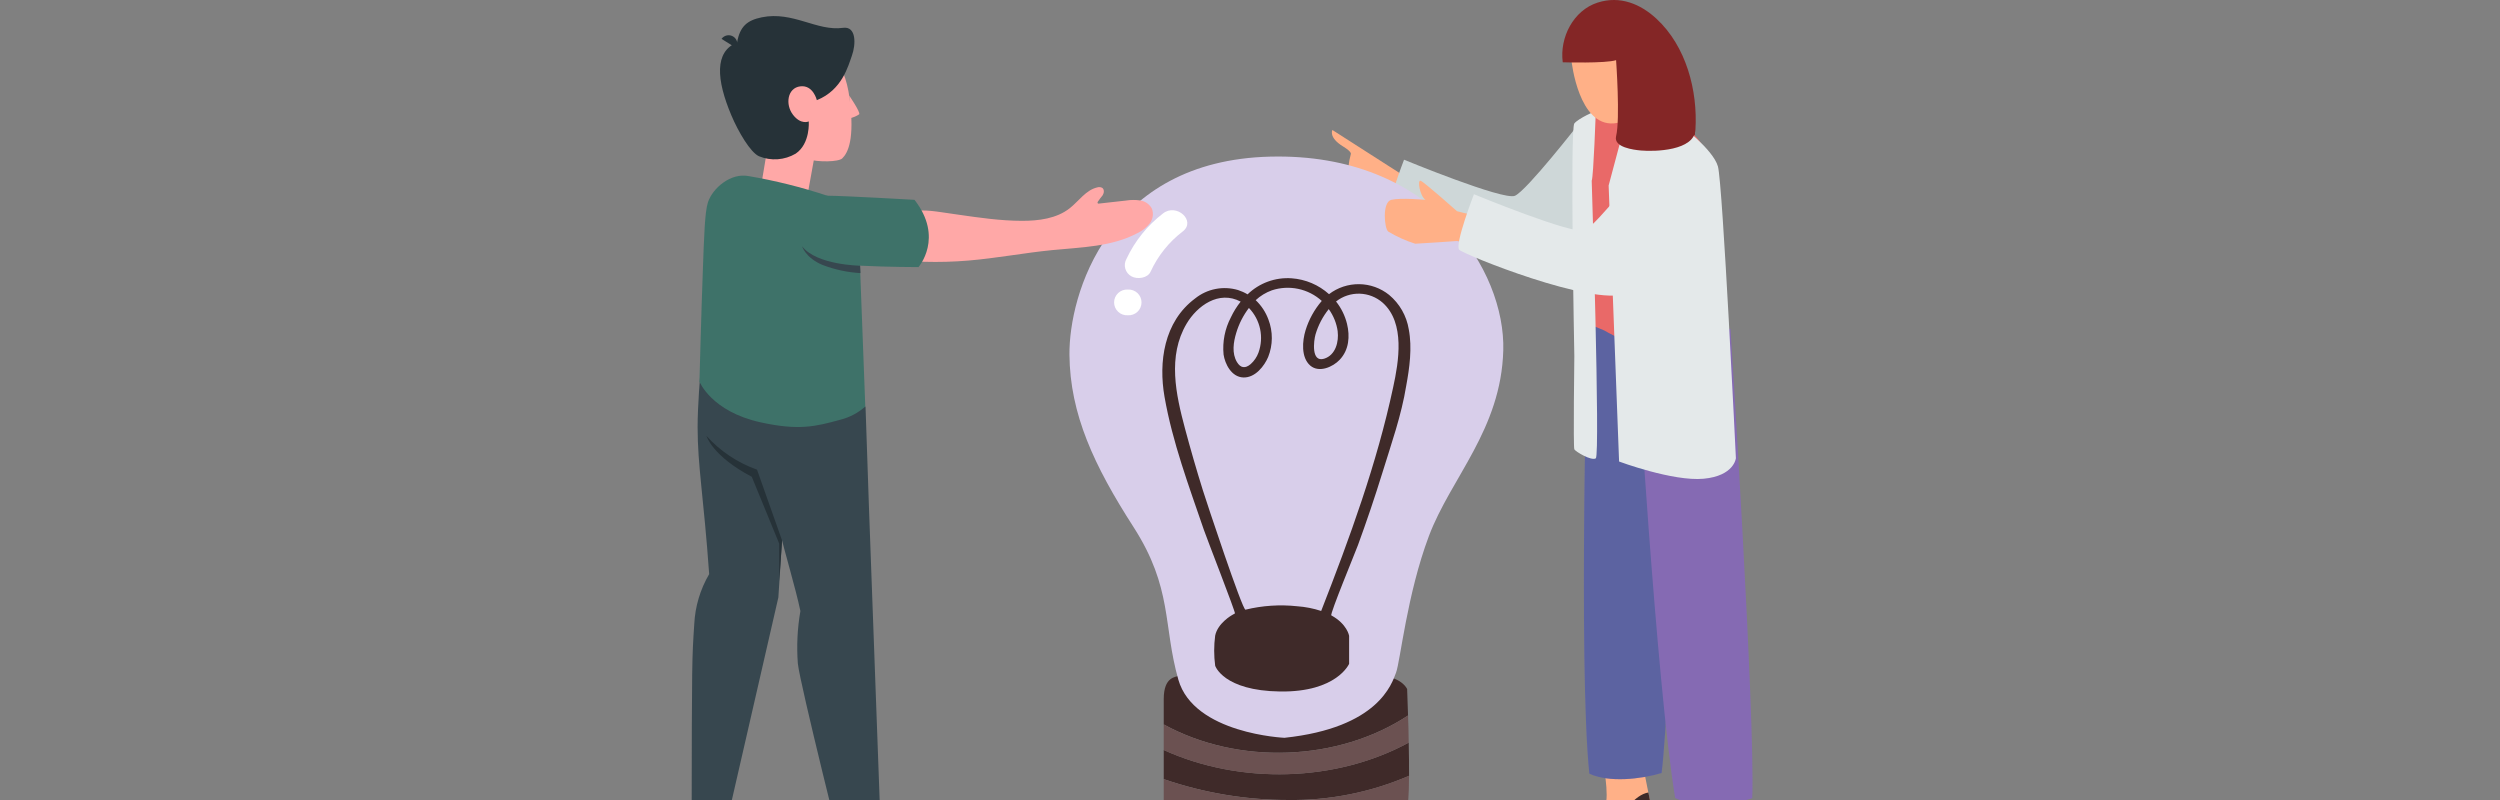 <svg width="400" height="128" viewBox="0 0 400 128" fill="none" xmlns="http://www.w3.org/2000/svg">
<rect x="0" y="0" width="400" height="128" fill="#808080" stroke="none"/>
<g clip-path="url(#clip0_7303_142274)">
<path d="M223.875 27.646L213.186 20.8C213.186 20.8 212.507 21.986 214.927 23.455C216.385 24.345 216.126 24.672 216.126 24.672C215.78 25.963 215.628 27.299 215.675 28.635C215.828 30.43 218.828 30.879 219.729 31.176C220.63 31.473 224.379 32.074 224.379 32.074" fill="#FFB087"/>
<path d="M252.634 19.78C252.634 19.78 244.236 30.552 242.381 31.328C240.526 32.104 224.646 25.554 224.646 25.554C224.646 25.554 221.508 33.671 222.294 34.431C223.081 35.192 243.541 43.484 248.962 41.46C254.382 39.437 260.139 29.449 260.139 29.449C260.139 29.449 263.559 19.156 252.634 19.78Z" fill="#CED7D8"/>
<path d="M256.398 121.434C256.398 121.434 257.596 127.519 256.787 128.934C255.978 130.349 253.237 134.548 251.779 135.37C250.321 136.191 248.61 136.176 249.03 138.07C249.45 139.965 253.802 139.318 255.817 139.105C257.833 138.892 260.177 134.541 261.666 134.434C263.154 134.328 262.131 139.219 262.963 138.846C263.796 138.474 265.681 138.086 265.781 137.736C265.88 137.386 263.139 123.815 263.139 123.815" fill="#FFB087"/>
<path d="M263.742 126.797C259.291 127.558 256.642 138.025 251.848 135.324L251.779 135.37C250.321 136.192 248.61 136.176 249.03 138.071C249.45 139.965 253.802 139.318 255.817 139.105C257.833 138.892 260.177 134.541 261.666 134.434C263.154 134.328 262.131 139.219 262.963 138.847C263.796 138.474 265.681 138.086 265.781 137.736C265.88 137.386 264.544 130.821 263.742 126.797Z" fill="#3F2A29"/>
<path d="M271.636 125.047C271.636 125.047 272.835 131.133 272.025 132.547C271.216 133.962 268.475 138.162 267.017 138.983C265.559 139.805 263.849 139.789 264.269 141.684C264.689 143.578 269.04 142.931 271.056 142.718C273.071 142.505 275.415 138.154 276.904 138.047C278.393 137.941 277.37 142.832 278.202 142.46C279.034 142.087 280.92 141.699 281.019 141.349C281.118 140.999 278.377 127.428 278.377 127.428" fill="#FFB087"/>
<path d="M265.856 123.685C267.322 112.092 269.277 48.831 269.277 48.831L251.908 48.451L254.031 49.706C254.031 49.706 252.504 106.82 254.298 123.792C257.481 125.252 262.497 124.674 265.856 123.685Z" fill="#856AB3"/>
<path opacity="0.32" d="M265.856 123.685C267.322 112.092 269.277 48.831 269.277 48.831L251.908 48.451L254.031 49.706C254.031 49.706 252.504 106.82 254.298 123.792C257.481 125.252 262.497 124.674 265.856 123.685Z" fill="#06577A"/>
<path d="M280.362 127.717C280.851 114.595 276.881 52.605 276.881 52.605L259.535 53.502L261.764 54.59C261.764 54.59 264.986 109.179 268.025 127.679C271.17 129.261 276.934 128.843 280.362 127.717Z" fill="#856AB3"/>
<path d="M263.413 3.919C263.121 3.518 262.741 3.189 262.302 2.956C261.863 2.722 261.376 2.592 260.879 2.574C260.382 2.555 259.887 2.65 259.432 2.85C258.977 3.05 258.574 3.351 258.252 3.729C257.795 3.979 257.406 4.338 257.12 4.773C256.834 5.208 256.659 5.706 256.611 6.224C256.153 12.104 253.343 17.962 255.443 23.857C256.909 27.98 260.787 29.585 264.902 28.672C277.697 25.858 267.696 9.989 263.413 3.919Z" fill="#842626"/>
<path d="M273.881 41.005C273.881 40.944 273.881 40.89 273.881 40.852C273.484 35.611 275.102 27.494 272.14 22.884C270.613 20.534 267.88 19.149 265.307 18.259C263.831 17.756 262.314 17.381 260.772 17.141C259.482 16.921 258.158 17.013 256.912 17.411C255.666 17.808 254.533 18.498 253.611 19.423C252.138 20.853 251.932 23.326 251.947 25.258C251.947 29.122 251.764 32.173 252.077 36.022C252.367 39.551 252.351 43.104 252.741 46.618C252.959 48.08 253.084 49.553 253.115 51.031C253.115 51.616 256.085 52.552 256.711 52.887C264.193 57.322 272.033 55.275 275.797 53.792C276.041 53.663 274.056 42.8 273.881 41.005Z" fill="#E96968"/>
<path d="M260.726 17.141L257.382 29.677L259.054 73.844C259.054 73.844 267.673 77.054 272.575 76.598C277.476 76.141 277.743 73.311 277.743 73.311C277.743 73.311 275.636 29.411 274.872 26.642C274.109 23.873 268.589 19.758 268.589 19.758" fill="#E4E9EA"/>
<path d="M254.673 28.923C254.97 28.246 255.329 17.733 255.329 17.733C255.329 17.733 252.604 18.897 251.894 19.749C251.184 20.601 251.894 56.986 251.894 56.986C251.894 56.986 251.703 71.538 251.894 71.896C252.085 72.254 254.612 73.782 255.329 73.334C256.047 72.885 254.673 28.923 254.673 28.923Z" fill="#E4E9EA"/>
<path d="M251.405 9.42C251.466 10.18 252.642 20.169 258.215 19.743C264.399 19.271 263.246 5.35 257.833 4.528C252.42 3.707 251.283 7.906 251.405 9.42Z" fill="#FFB087"/>
<path d="M265.01 2.976C262.483 0.641 259.207 -0.736 255.627 0.413C251.71 1.668 249.519 6.042 250.038 9.967C250.038 9.967 256.909 10.172 258.574 9.625C258.574 9.625 259.253 19.012 258.574 21.796C258.131 23.591 261.429 23.979 262.528 24.078C264.819 24.284 271.064 24.116 271.27 20.762C271.652 14.508 269.804 7.396 265.01 2.976Z" fill="#842626"/>
<path d="M225.447 124.135C225.447 122.499 225.447 120.643 225.394 118.81C213.759 125.139 198.452 125.557 186.198 119.996V124.667C192.607 126.869 199.338 127.995 206.117 127.999C212.762 128.089 219.351 126.772 225.447 124.135V124.135Z" fill="#3F2A29"/>
<path d="M225.287 114.481C225.218 112.031 225.142 110.259 225.142 110.259C225.142 110.259 224.462 108.517 221.18 108.114C217.897 107.711 188.657 108.114 188.657 108.114C188.107 108.35 186.198 108.243 186.198 111.849V115.911C198.162 122.468 214.133 121.845 225.287 114.481Z" fill="#3F2A29"/>
<path d="M225.394 118.825C225.394 117.304 225.325 115.782 225.287 114.481C214.133 121.845 198.154 122.469 186.198 115.912V120.012C198.452 125.573 213.759 125.154 225.394 118.825Z" fill="#6B5151"/>
<path d="M206.117 128C199.337 127.993 192.606 126.865 186.198 124.66V128.517C198.413 132.67 213.362 132.45 225.325 127.977C225.401 127.079 225.44 125.695 225.447 124.112C219.353 126.758 212.764 128.083 206.117 128V128Z" fill="#6B5151"/>
<path d="M205.513 118.049C205.513 118.049 191.008 117.418 188.534 108.738C186.061 100.058 187.656 94.117 181.358 84.319C175.059 74.521 171.196 66.275 171.112 56.751C171.028 47.227 177.159 25.699 203.238 25.06C229.318 24.421 240.876 43.37 240.525 56.059C240.174 68.747 232.127 76.453 228.623 85.772C225.119 95.091 224.042 105.847 223.37 107.612C222.699 109.377 220.569 116.444 205.513 118.049Z" fill="#D8CEEA"/>
<path d="M225.402 52.689C225.053 50.535 223.936 48.58 222.256 47.181C220.899 46.091 219.213 45.487 217.47 45.466C215.727 45.445 214.027 46.009 212.644 47.067C210.988 45.576 208.878 44.681 206.651 44.526C205.362 44.436 204.069 44.618 202.856 45.062C201.643 45.505 200.537 46.199 199.612 47.098C199.131 46.81 198.619 46.578 198.085 46.405C196.916 46.059 195.679 46.001 194.482 46.237C193.285 46.472 192.163 46.995 191.214 47.759C186.198 51.495 185.359 57.968 186.321 63.476C187.588 70.733 190.237 77.815 192.619 84.775C193.008 85.932 197.749 98.073 197.589 98.149C197.428 98.226 197.272 98.315 197.123 98.415C197.123 98.415 194.833 99.693 194.428 101.694C194.216 103.294 194.216 104.916 194.428 106.517C194.428 106.517 195.711 110.518 204.819 110.64C213.927 110.761 215.859 106.205 215.859 106.205V101.732C215.859 101.732 215.561 99.86 213.011 98.461C212.736 98.309 216.912 88.214 217.271 87.225C218.66 83.421 219.981 79.534 221.18 75.647C222.6 71.037 224.234 66.45 224.997 61.711C225.509 58.942 225.974 55.656 225.402 52.689ZM214.026 53.016C214.225 54.591 213.751 56.819 211.843 57.398C209.759 58.014 210.194 54.514 210.484 53.503C210.92 52.03 211.638 50.656 212.599 49.456C213.362 50.51 213.855 51.735 214.034 53.023L214.026 53.016ZM199.826 49.273C200.726 50.205 201.347 51.37 201.616 52.635C201.886 53.9 201.795 55.215 201.353 56.431C201.095 57.129 200.671 57.753 200.116 58.25C199.231 59.01 198.49 58.889 197.917 57.938C197.062 56.523 197.353 54.727 197.803 53.244C198.233 51.81 198.918 50.465 199.826 49.273V49.273ZM211.408 97.761C210.157 97.348 208.859 97.093 207.545 97C204.778 96.703 201.98 96.888 199.276 97.548C198.803 97.677 192.955 80.052 192.451 78.424C191.433 75.158 190.484 71.876 189.603 68.58C188.145 63.126 186.771 56.987 189.863 51.776C191.527 48.969 194.993 46.39 198.505 48.261C197.885 49.036 197.36 49.881 196.94 50.779C195.981 52.608 195.575 54.674 195.772 56.728C195.994 58.212 197.017 60.326 198.933 60.395C200.849 60.463 202.315 58.531 202.91 57.108C203.673 55.19 203.686 53.057 202.949 51.129C202.518 49.952 201.821 48.89 200.91 48.026C201.659 47.334 202.539 46.798 203.498 46.451C204.861 46.002 206.318 45.923 207.722 46.221C209.125 46.519 210.424 47.184 211.484 48.147C210.302 49.519 209.418 51.12 208.888 52.849C208.377 54.514 208.125 57.185 209.652 58.501C211.072 59.703 213.27 58.698 214.332 57.58C215.859 55.998 216.004 53.777 215.523 51.822C215.203 50.515 214.604 49.293 213.767 48.239C214.839 47.394 216.175 46.951 217.541 46.989C218.908 47.026 220.217 47.541 221.241 48.444C224.852 51.685 223.798 57.846 222.913 61.931C220.287 74.225 215.965 86.031 211.385 97.761H211.408Z" fill="#3F2A29"/>
<path d="M186.083 34.151C183.582 36.069 181.579 38.558 180.243 41.408C180.106 41.644 180.018 41.905 179.984 42.176C179.951 42.447 179.972 42.721 180.046 42.984C180.121 43.246 180.248 43.491 180.42 43.704C180.591 43.917 180.804 44.093 181.045 44.222C181.976 44.739 183.64 44.504 184.098 43.462C185.258 40.932 187.022 38.725 189.237 37.033C191.428 35.345 188.236 32.447 186.083 34.151Z" fill="white"/>
<path d="M180.449 46.329C180.168 46.312 179.885 46.352 179.62 46.448C179.355 46.544 179.112 46.693 178.906 46.885C178.7 47.078 178.537 47.311 178.425 47.569C178.313 47.827 178.255 48.105 178.255 48.387C178.255 48.668 178.313 48.946 178.425 49.205C178.537 49.463 178.7 49.695 178.906 49.888C179.112 50.081 179.355 50.23 179.62 50.325C179.885 50.421 180.168 50.462 180.449 50.444C180.731 50.462 181.014 50.421 181.279 50.325C181.544 50.23 181.787 50.081 181.993 49.888C182.199 49.695 182.362 49.463 182.474 49.205C182.586 48.946 182.644 48.668 182.644 48.387C182.644 48.105 182.586 47.827 182.474 47.569C182.362 47.311 182.199 47.078 181.993 46.885C181.787 46.693 181.544 46.544 181.279 46.448C181.014 46.352 180.731 46.312 180.449 46.329V46.329Z" fill="white"/>
<path d="M233.12 33.792C233.12 33.792 227.921 29.167 227.318 28.931C226.715 28.696 227.188 31.404 228.081 31.974C228.081 31.974 224.096 31.609 222.607 31.974C221.119 32.34 221.493 36.539 222.104 37.041C223.463 37.861 224.917 38.518 226.432 38.996C226.867 38.996 233.12 38.562 233.12 38.562L238.251 39.574L239.724 35.451L233.12 33.792Z" fill="#FFB087"/>
<path d="M263.819 25.304C263.819 25.304 255.421 36.075 253.565 36.851C251.71 37.627 235.83 31.077 235.83 31.077C235.83 31.077 232.7 39.171 233.479 39.962C234.258 40.754 254.726 49.007 260.139 46.984C265.552 44.96 271.3 34.972 271.3 34.972C271.3 34.972 274.744 24.68 263.819 25.304Z" fill="#E4E9EA"/>
<path d="M116.205 52.837C114.691 55.063 113.304 57.373 112.052 59.755C112.052 59.755 111.617 64.898 111.617 68.32C111.617 74.609 112.588 79.465 113.467 91.859C112.036 94.297 111.217 97.045 111.081 99.869C110.711 105.483 110.701 105.418 110.664 131.316C111.507 131.771 112.432 132.052 113.385 132.144C114.338 132.237 115.3 132.137 116.214 131.853L124.538 95.587L125.463 81.352L128.071 63.658L116.205 52.837Z" fill="#37474F"/>
<path d="M126.999 53.938C124.603 58.645 122.291 62.798 122.217 67.811C122.041 78.42 126.444 90.102 128.063 97.769C127.58 100.544 127.444 103.368 127.656 106.177C127.979 109.386 135.296 138.549 135.296 138.549C135.296 138.549 139.365 139.4 141.095 137.559L139.041 81.407L138.486 65.101L126.999 53.938Z" fill="#37474F"/>
<path d="M130.29 25.181L128.782 33.533L121.235 32.978L122.817 23.517L130.29 25.181Z" fill="#FFA8A7"/>
<path d="M113.271 32.368C114.02 30.102 116.897 27.633 119.745 28.169C124.024 28.896 128.242 29.948 132.361 31.314C134.997 32.239 137.402 34.542 137.624 43.217L138.447 65.045C137.307 66.059 135.94 66.782 134.461 67.154C130.456 68.255 127.811 68.912 121.725 67.58C113.798 65.85 111.911 61.05 111.911 61.05C111.911 61.05 112.217 49.498 112.457 43.217C112.651 37.881 112.762 33.931 113.271 32.368Z" fill="#3E7269"/>
<path d="M145.192 41.556C146.07 41.781 146.974 41.892 147.881 41.885C150.241 41.952 152.602 41.886 154.955 41.689C159.446 41.312 163.884 40.457 168.368 40.016C173.03 39.556 177.916 39.492 182.039 37.276C182.793 36.917 183.452 36.388 183.966 35.731C184.218 35.4 184.381 35.01 184.439 34.598C184.498 34.187 184.451 33.767 184.301 33.379C184.115 33.035 183.852 32.738 183.532 32.511C183.212 32.285 182.844 32.135 182.457 32.074C181.682 31.96 180.894 31.966 180.12 32.093L175.866 32.57C175.778 32.581 175.676 32.594 175.627 32.512C175.609 32.477 175.601 32.438 175.604 32.399C175.607 32.361 175.619 32.323 175.641 32.291C175.882 31.929 176.143 31.581 176.424 31.249C176.655 30.877 176.719 30.322 176.366 30.063C176.245 29.994 176.111 29.951 175.972 29.938C175.833 29.924 175.693 29.94 175.561 29.984C173.745 30.399 172.622 32.165 171.159 33.317C169.053 34.977 166.181 35.34 163.486 35.332C160.112 35.324 156.758 34.841 153.416 34.36L150.589 33.949C148.442 33.639 146.107 33.362 144.226 34.447C143.505 34.878 142.896 35.473 142.45 36.183C142.003 36.893 141.731 37.698 141.655 38.532C141.564 40.153 143.828 41.148 145.192 41.556Z" fill="#FFA8A7"/>
<path d="M135.877 15.294C135.877 15.294 137.727 17.995 137.468 18.291C137.051 18.569 136.587 18.773 136.099 18.892L135.877 15.294Z" fill="#FFA8A7"/>
<path d="M130.299 6.766C132.056 7.691 135.09 9.291 135.932 15.728C136.792 22.332 135.654 24.46 134.766 25.338C134.156 25.93 130.882 25.967 129.217 25.468C127.163 24.857 122.53 23.091 120.412 19.696C117.924 15.701 117.369 10.355 120.171 8.227C121.597 7.146 123.275 6.444 125.046 6.188C126.818 5.933 128.625 6.131 130.299 6.766V6.766Z" fill="#FFA8A7"/>
<path d="M125.13 86.467L121.125 75.146C118.021 74.045 115.239 72.189 113.032 69.744C113.032 69.744 113.957 72.972 120.283 76.283L124.677 86.994V92.95L125.13 86.467Z" fill="#263238"/>
<path d="M136.292 8.94C135.718 10.522 134.747 14.407 130.696 16.025C130.696 16.025 130.114 13.556 128.042 13.815C125.97 14.074 125.609 16.728 126.886 18.374C128.162 20.021 129.401 19.429 129.401 19.429C129.401 19.429 129.679 22.971 127.311 24.581C126.43 25.1 125.439 25.409 124.419 25.481C123.398 25.553 122.374 25.387 121.429 24.997C120.069 24.377 118.136 21.112 117.007 18.43C114.621 12.769 114.279 8.256 117.932 6.795C118.386 4.223 119.542 3.252 121.873 2.771C126.886 1.744 130.678 5.037 134.886 4.454C137.041 4.149 136.958 7.127 136.292 8.94Z" fill="#263238"/>
<path d="M117.813 7.691L115.445 6.221C115.651 5.932 115.96 5.733 116.308 5.664C116.655 5.594 117.017 5.66 117.318 5.847C117.619 6.034 117.838 6.329 117.93 6.671C118.022 7.014 117.98 7.379 117.813 7.691V7.691Z" fill="#263238"/>
<path d="M146.32 31.971C146.32 31.971 135.267 31.333 132.446 31.314C129.625 31.296 126.629 36.115 128.386 39.398C129.551 41.553 133.186 42.293 137.765 42.515C142.343 42.737 146.958 42.737 146.958 42.737C146.958 42.737 151.074 38.048 146.32 31.971Z" fill="#3E7269"/>
<path d="M137.626 42.514C137.626 42.514 130.624 42.422 128.33 39.398C128.33 39.398 128.867 41.247 131.586 42.385C133.535 43.134 135.588 43.577 137.672 43.698L137.626 42.514Z" fill="#37474F"/>
</g>
<defs>
<clipPath id="clip0_7303_142274">
<rect width="400" height="128" fill="white"/>
</clipPath>
</defs>
</svg>
